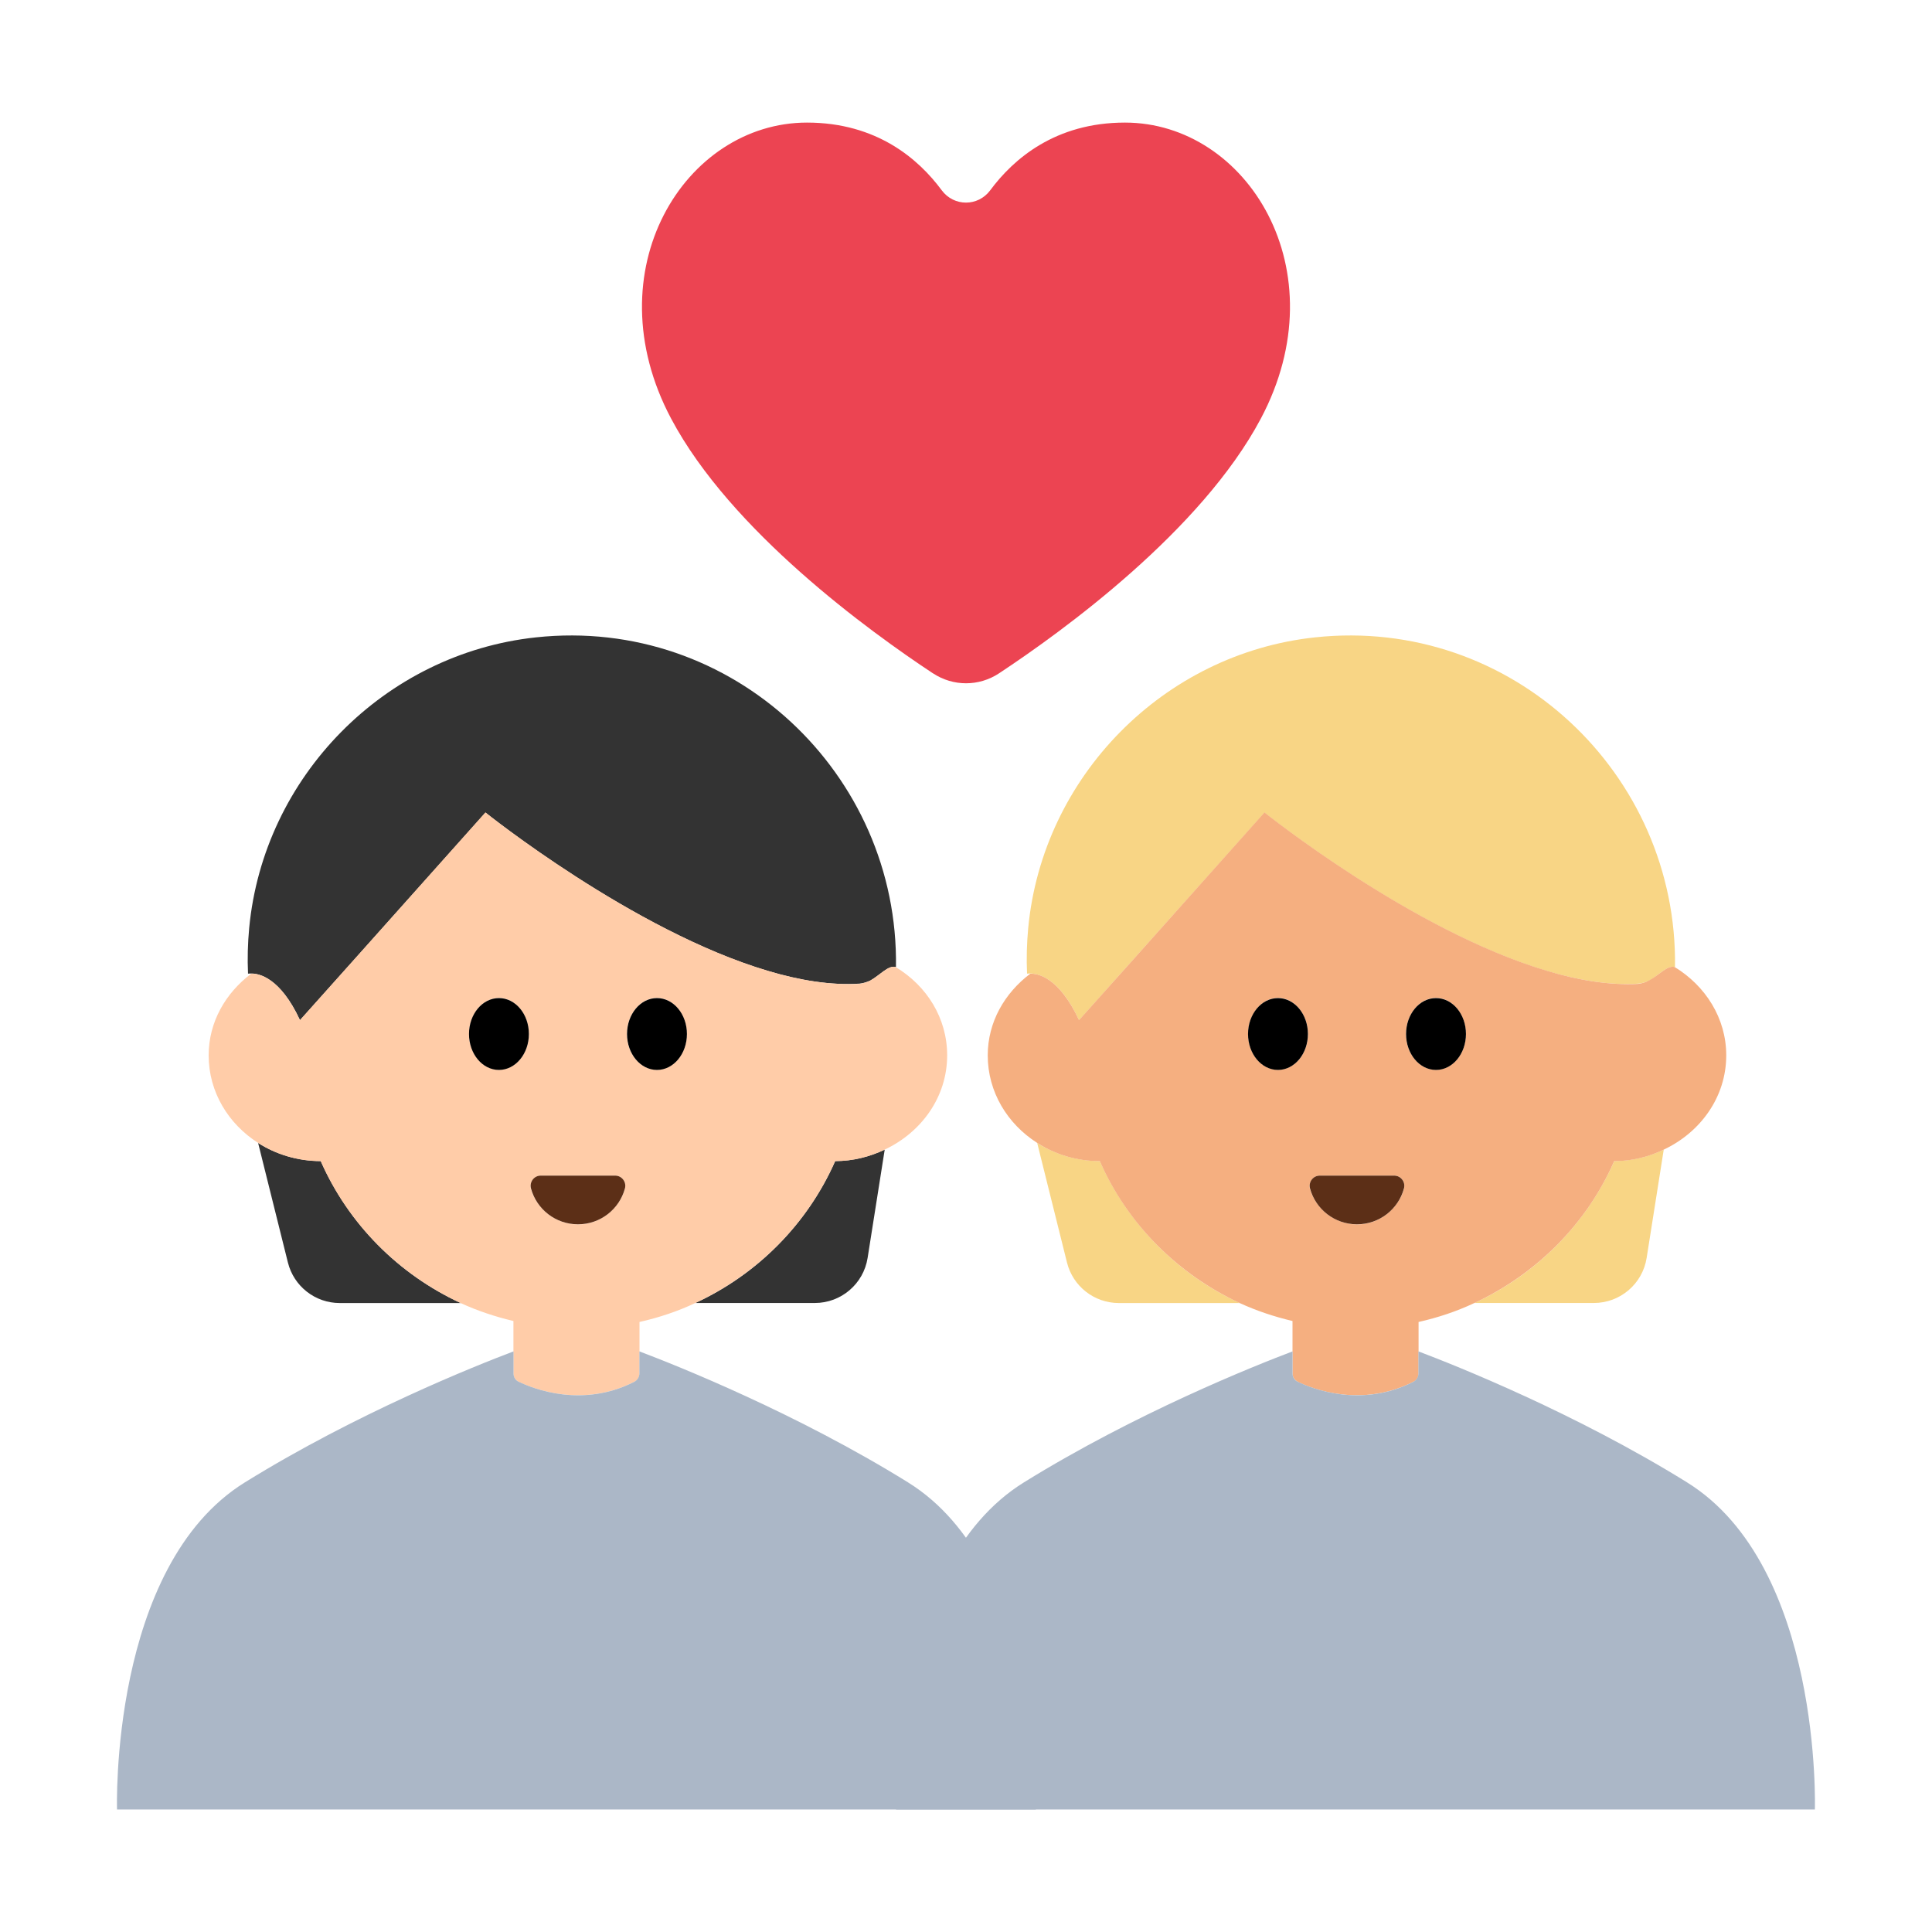 <?xml version="1.0" encoding="UTF-8"?><svg id="Layer_1" xmlns="http://www.w3.org/2000/svg" viewBox="0 0 40 40"><g><g><g><g><path d="m6.64,24.039c-.48-.002-.926-.14-1.296-.375l.617,2.476c.123.492.565.838,1.073.838h2.505c-1.289-.593-2.324-1.639-2.898-2.939Z" fill="#333"/><path d="m14.394,26.977h2.477c.544,0,1.007-.396,1.092-.933l.354-2.242c-.31.146-.655.235-1.025.237-.574,1.299-1.609,2.346-2.898,2.939Z" fill="#333"/><path d="m6.211,21.123l1.189-1.33,2.652-2.968s3.051,2.448,5.845,3.277c.66.196,1.307.302,1.895.263.068-.005.146-.028.223-.061.203-.114.373-.322.529-.284.002,0,.004,0,.006,0,.059-3.998-3.381-7.262-7.454-6.824-3.133.336-5.641,2.882-5.937,6.019-.03.319-.038.634-.024.944,0,0,.027-.004.065-.004.159,0,.602.081,1.011.967Z" fill="#333"/></g><path d="m18.54,20.02c-.15-.04-.32.17-.52.28-.08.04-.16.06-.23.07-.59.03-1.23-.07-1.89-.27-2.8-.83-5.85-3.28-5.85-3.28l-2.65,2.97-1.19,1.33c-.41-.88-.85-.97-1.01-.96-.53.4-.88,1-.88,1.69,0,.76.41,1.42,1.02,1.81.37.24.82.38,1.3.38.57,1.3,1.61,2.34,2.9,2.94.35.16.71.28,1.09.37v1.09c0,.07.04.13.11.17.32.15,1.32.54,2.39,0,.07-.03.11-.1.11-.18v-1.06c.4-.09.79-.22,1.15-.39,1.29-.6,2.33-1.64,2.9-2.94.37,0,.72-.09,1.03-.24.76-.36,1.29-1.09,1.29-1.95,0-.77-.42-1.44-1.07-1.83Zm-8.21,2.13c-.34,0-.62-.33-.62-.74s.28-.75.62-.75.62.34.62.75-.28.74-.62.74Zm1.64,3.2c-.47,0-.86-.32-.98-.74-.03-.14.07-.27.21-.27h1.54c.14,0,.23.13.2.27-.12.42-.51.74-.97.74Zm1.63-3.2c-.34,0-.62-.33-.62-.74s.28-.75.62-.75.62.34.62.75-.28.74-.62.74Z" fill="#ffcca8"/><path d="m10.33,22.152c.342,0,.62-.333.62-.744s-.277-.744-.62-.744-.62.333-.62.744.277.744.62.744Z"/><ellipse cx="13.602" cy="21.408" rx=".62" ry=".744"/><path d="m12.737,24.34h-1.542c-.139,0-.238.134-.201.268.117.427.508.74.972.74s.855-.313.972-.74c.037-.134-.062-.268-.201-.268Z" fill="#5c2f17"/><path d="m18.8,30.691c-2.311-1.432-4.766-2.411-5.562-2.712v.456c0,.072-.042.141-.106.174-1.069.544-2.077.151-2.396-.003-.065-.031-.104-.096-.104-.169v-.458c-.796.301-3.251,1.28-5.562,2.712-2.805,1.738-2.647,6.772-2.647,6.772h19.023s.158-5.034-2.647-6.772Z" fill="#abb7c7"/></g><g><g><path d="m22.77,24.039c-.48-.002-.926-.14-1.296-.375l.617,2.476c.123.492.565.838,1.073.838h2.505c-1.289-.593-2.324-1.639-2.898-2.939Z" fill="#f8d585"/><path d="m30.523,26.977h2.477c.544,0,1.007-.396,1.092-.933l.354-2.242c-.31.146-.655.235-1.025.237-.574,1.299-1.609,2.346-2.898,2.939Z" fill="#f8d585"/><path d="m22.34,21.123l1.189-1.33,2.652-2.968s3.05,2.448,5.845,3.277c.66.196,1.307.302,1.895.263.068-.005.146-.028.223-.061.203-.114.373-.322.529-.284.002,0,.004,0,.006,0,.059-3.998-3.381-7.262-7.454-6.824-3.133.336-5.641,2.882-5.937,6.019-.03.319-.038.634-.024.944,0,0,.027-.004.065-.004.159,0,.602.081,1.011.967Z" fill="#f8d585"/></g><path d="m34.67,20.02c-.15-.04-.32.17-.53.28-.07.04-.15.06-.22.07-.59.03-1.23-.07-1.89-.27-2.8-.83-5.85-3.28-5.85-3.28l-2.65,2.97-1.19,1.33c-.41-.88-.85-.97-1.01-.96-.53.4-.88,1-.88,1.69,0,.76.41,1.42,1.02,1.81.37.24.82.38,1.3.38.57,1.3,1.61,2.34,2.9,2.94.35.16.71.28,1.09.37v1.09c0,.07.04.13.11.17.31.15,1.32.54,2.39,0,.07-.03.11-.1.11-.18v-1.06c.4-.09.79-.22,1.15-.39,1.29-.6,2.33-1.64,2.9-2.94.37,0,.72-.09,1.03-.24.76-.36,1.29-1.09,1.29-1.95,0-.77-.43-1.44-1.07-1.83Zm-8.21,2.13c-.34,0-.62-.33-.62-.74s.28-.75.62-.75.62.34.62.75-.28.74-.62.74Zm1.64,3.2c-.47,0-.86-.32-.98-.74-.03-.14.07-.27.2-.27h1.55c.14,0,.23.13.2.27-.12.42-.51.74-.97.74Zm1.63-3.2c-.34,0-.62-.33-.62-.74s.28-.75.62-.75.62.34.62.75-.28.74-.62.74Z" fill="#f5af80"/><ellipse cx="26.459" cy="21.408" rx=".62" ry=".744"/><path d="m29.731,22.152c.342,0,.62-.333.62-.744s-.277-.744-.62-.744-.62.333-.62.744.277.744.62.744Z"/><path d="m28.866,24.34h-1.542c-.139,0-.238.134-.201.268.117.427.508.74.972.74s.855-.313.972-.74c.037-.134-.062-.268-.201-.268Z" fill="#5c2f17"/><path d="m34.929,30.691c-2.311-1.432-4.766-2.411-5.562-2.712v.456c0,.072-.042.141-.106.174-1.069.544-2.077.151-2.396-.003-.065-.031-.104-.096-.104-.169v-.458c-.796.301-3.251,1.28-5.562,2.712-2.805,1.738-2.647,6.772-2.647,6.772h19.023s.158-5.034-2.647-6.772Z" fill="#abb7c7"/></g></g><path d="m19.318,13.941c.415.274.95.274,1.365,0,1.317-.87,4.186-2.948,5.421-5.274,1.629-3.069-.284-6.129-2.813-6.129-1.442,0-2.309.753-2.789,1.401-.253.341-.752.341-1.005,0-.479-.648-1.347-1.401-2.789-1.401-2.528,0-4.442,3.061-2.813,6.129,1.235,2.326,4.105,4.404,5.421,5.274Z" fill="#ec4452"/></g><rect width="40" height="40" fill="none"/></svg>